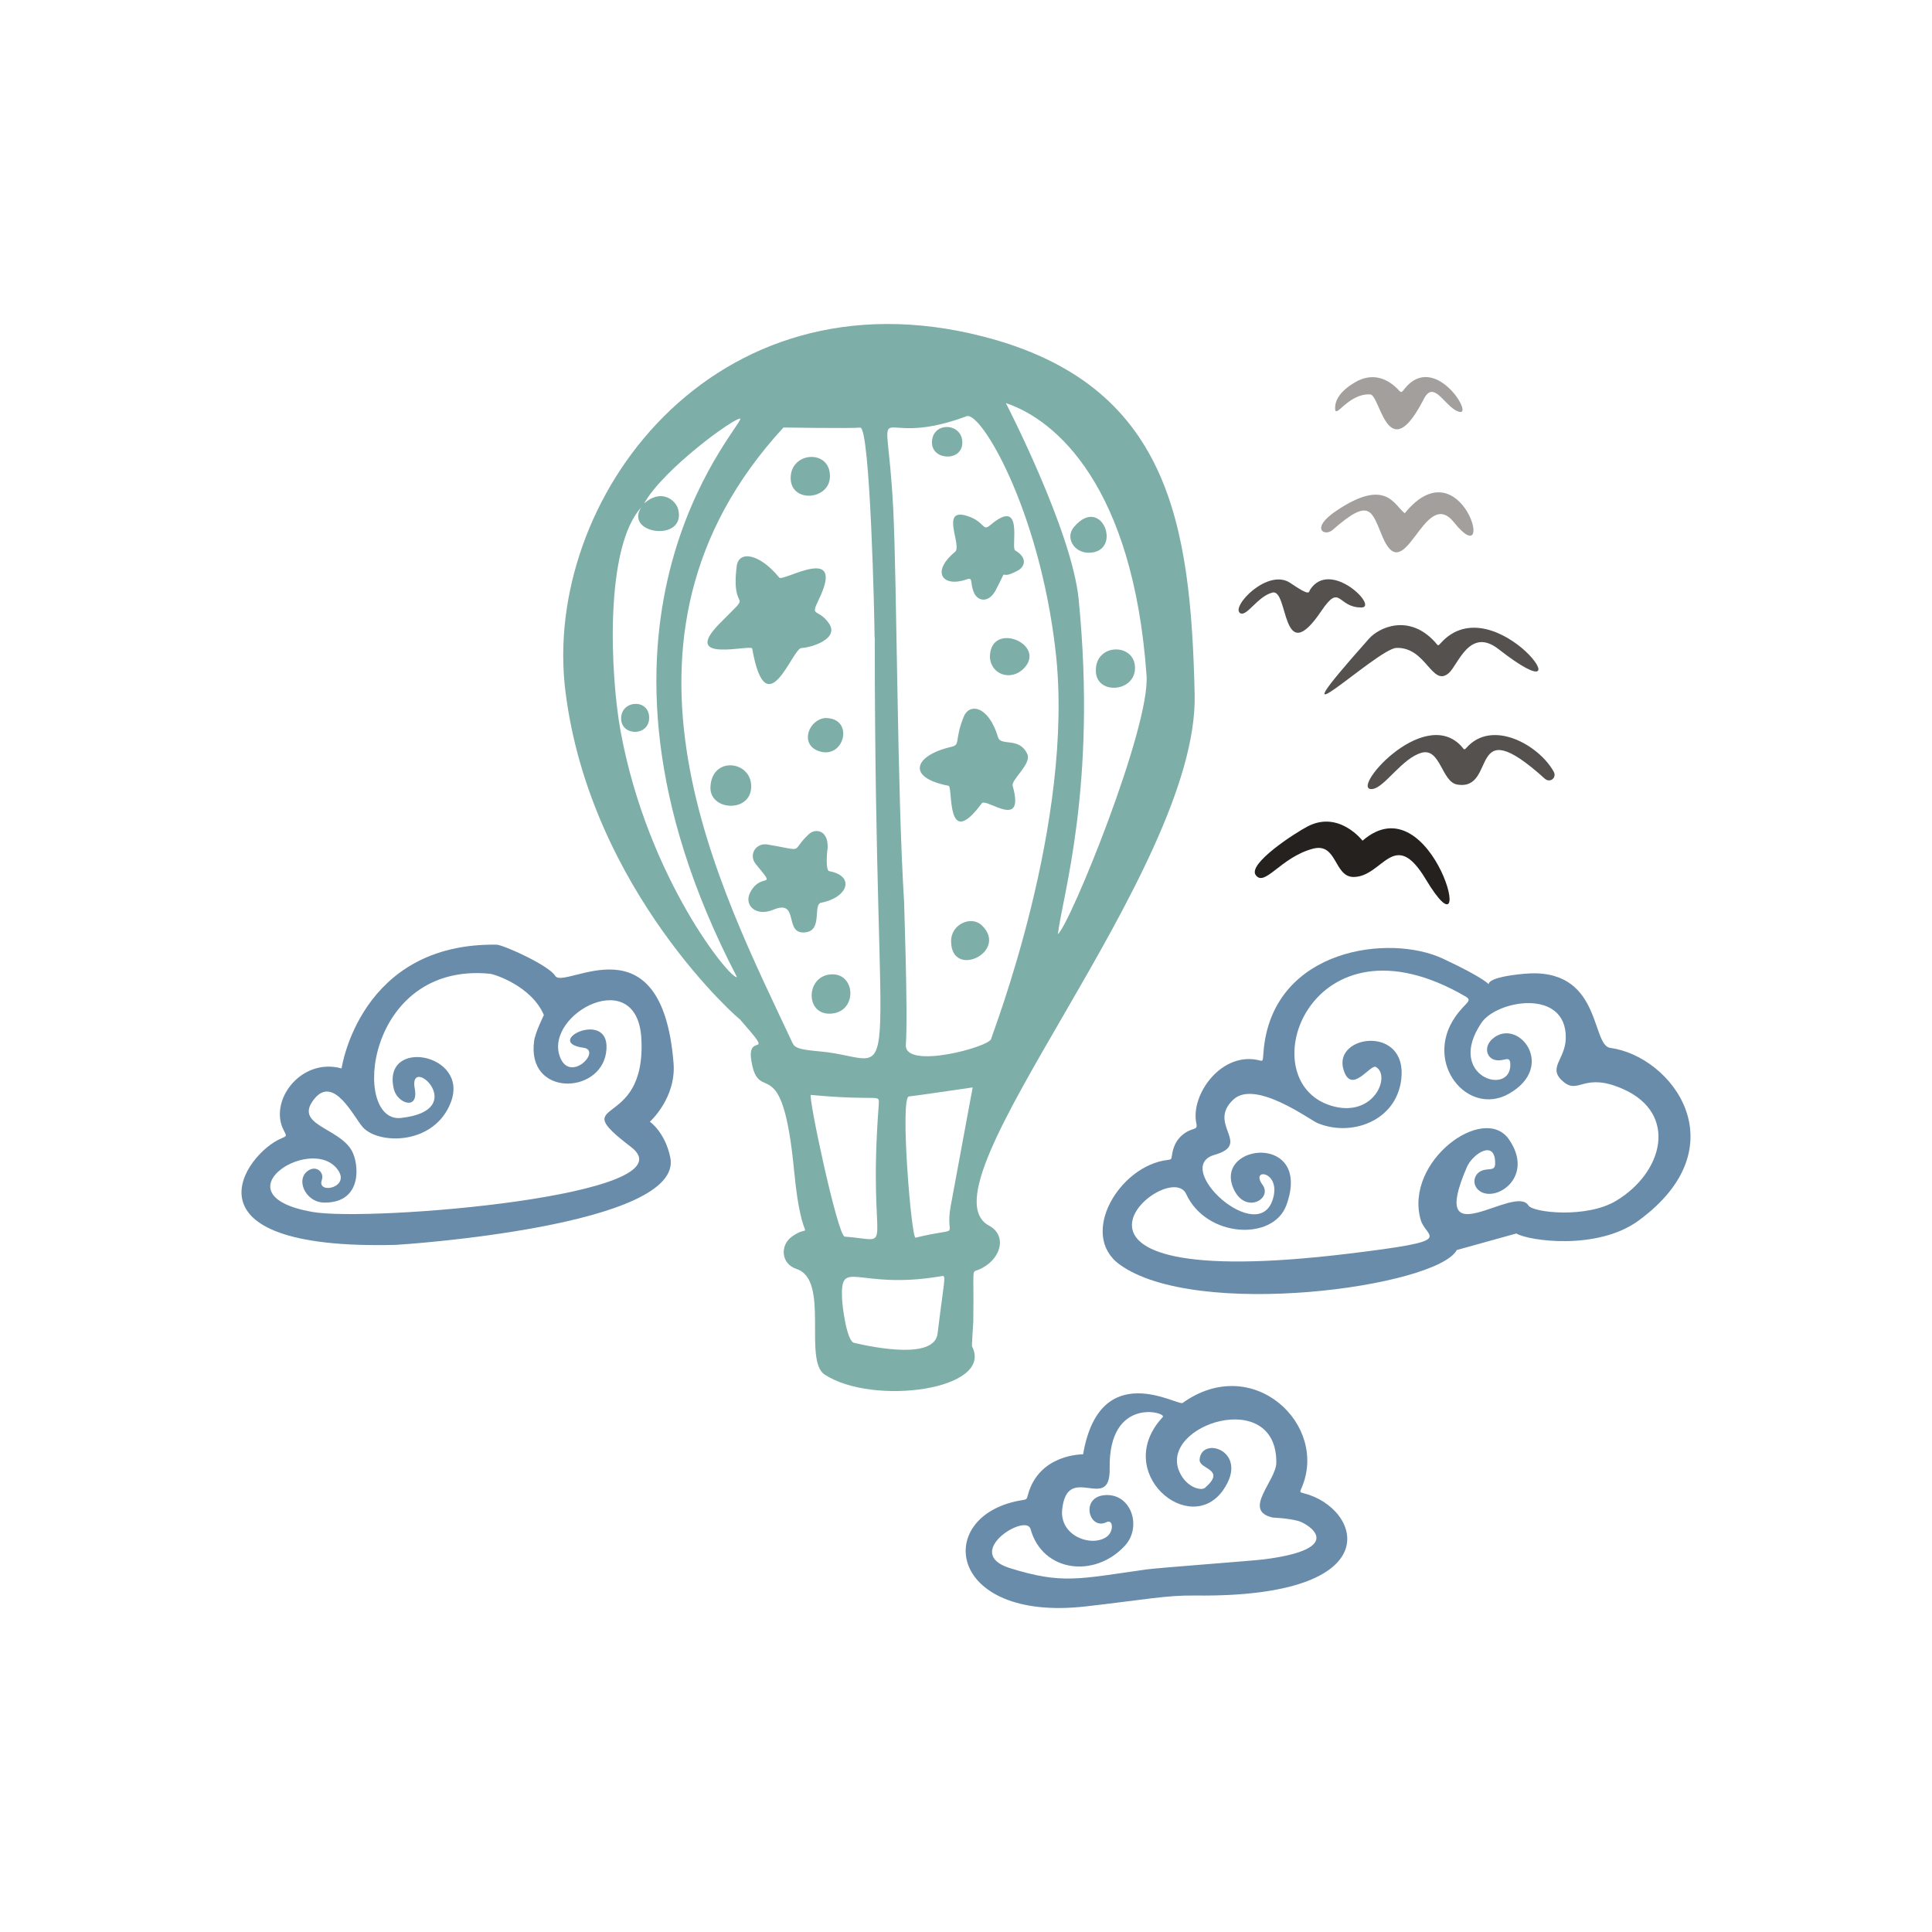 <?xml version="1.0" encoding="utf-8"?>
<!-- Generator: Adobe Illustrator 16.0.0, SVG Export Plug-In . SVG Version: 6.00 Build 0)  -->
<!DOCTYPE svg PUBLIC "-//W3C//DTD SVG 1.1//EN" "http://www.w3.org/Graphics/SVG/1.1/DTD/svg11.dtd">
<svg version="1.1" id="Calque_1" xmlns="http://www.w3.org/2000/svg" xmlns:xlink="http://www.w3.org/1999/xlink" x="0px" y="0px"
	 width="432px" height="432px" viewBox="0 0 432 432" enable-background="new 0 0 432 432" xml:space="preserve">
<path fill="#688CAA" d="M261.104,259.369c0.755-0.087,0.823-0.156,0.929-0.916c0.237-1.725,0.808-3.278,2.14-4.484
	c2.373-2.149,3.725-0.968,3.338-2.746c-1.407-6.461,5.737-16.407,14.309-14.067c0.77,0.21,0.516-0.456,0.794-2.922
	c2.504-22.214,28.128-25.455,40.027-19.877c19.396,9.091,1.834,4.911,18.109,3.388c17.498-1.637,14.942,15.969,19.296,16.561
	c13.844,1.881,29.031,22.043,6.326,38.635c-9.128,6.67-24.394,4.572-27.328,2.873c0,0-13.304,3.696-13.304,3.698
	c-4.449,8.243-58.476,15.683-75.465,3.173C241.174,275.981,250.319,260.61,261.104,259.369z M301.542,280.322
	c24.848-3.017,17.324-3.316,16.122-7.584c-3.689-13.093,14.129-26.045,19.726-17.99c5.737,8.257-2.568,14.003-6.356,11.682
	c-2.041-1.25-1.692-4.052,0.558-4.761c1.393-0.438,2.689,0.179,2.724-1.421c0.121-5.647-5.014-2.3-6.325,0.731
	c-8.917,20.612,10.71,3.624,13.775,8.567c1.004,1.619,12.965,2.906,19.522-0.996c10.676-6.352,13.947-19.511,1.737-24.991
	c-8.876-3.983-9.94,1.233-13.416-1.65c-3.776-3.133,0.452-4.949,0.506-9.836c0.123-11.147-15.43-8.461-18.872-3.354
	c-8.109,12.026,6.75,16.565,6.465,9.196c-0.082-2.104-1.42-0.431-3.417-0.911c-1.863-0.447-2.626-2.948-0.514-4.761
	c5.65-4.849,14.397,6.205,3.604,12.326c-9.153,5.192-19.166-6.849-11.973-17.217c2.245-3.236,4.012-3.526,2.282-4.536
	c-34.728-20.262-48.51,18.813-30.037,24.423c9.535,2.896,13.434-6.699,10.005-8.659c-1.263-0.722-5.538,6.447-7.27,0.51
	c-2.27-7.783,14.391-9.932,12.939,2.249c-1.13,9.48-11.402,12.945-18.813,9.746c-1.606-0.693-13.832-9.725-18.693-5.256
	c-6.072,5.583,4.241,9.97-4.248,12.395c-9.693,2.769,9.803,20.657,13.052,9.876c1.888-6.266-5.176-7.061-2.326-3.182
	c2.349,3.195-3.983,6.744-6.529,0.76c-4.283-10.067,17.743-12.333,11.867,3.797c-2.941,8.073-17.894,7.309-22.401-2.483
	C261.253,258.342,224.762,289.644,301.542,280.322z"/>
<path fill="#688CAA" d="M62.873,254.564c1.263-0.527,1.262-0.527,0.606-1.756c-3.517-6.588,3.783-16.414,12.899-13.904
	c0,0,4.051-28.139,34.666-27.671c1.461,0.022,11.684,4.614,13.099,6.967c1.989,3.31,23.813-13.527,26.465,19.511
	c0.628,7.829-5.299,13.109-5.299,13.109s3.354,2.259,4.562,7.951c3.268,15.418-60.379,19.561-61.434,19.587
	C39.123,279.594,54.876,257.904,62.873,254.564z M141.102,256.469c-15.057-11.487,3.377-3.185,2.315-24.156
	c-0.849-16.771-21.645-5.668-18.255,3.894c2.207,6.223,9.518-1.337,5.327-1.919c-9.536-1.324,6.643-9.165,5.021,1.158
	c-1.467,9.342-17.765,9.747-16.082-2.675c0.266-1.962,2.187-5.789,2.185-5.794c-2.718-6.456-11.033-9.146-12.087-9.248
	c-27.928-2.687-30.992,33.478-19.866,32.25c15.758-1.738,1.577-14.601,3.076-6.561c0.937,5.016-3.897,3.287-4.664,0.137
	c-2.826-11.617,16.89-8.078,12.756,2.866c-3.68,9.74-16.277,9.555-19.747,5.575c-2.035-2.334-6.475-11.669-10.813-6.267
	c-4.696,5.848,5.394,6.325,8.371,11.53c1.633,2.854,2.566,11.707-6.123,11.645c-4.373-0.031-6.65-5.558-3.317-7.322
	c1.723-0.912,3.336,0.642,2.753,2.289c-1.191,3.365,7.042,1.611,3.234-2.741c-6.286-7.186-26.465,6.104-5.375,9.858
	C82.684,273.279,155.241,267.257,141.102,256.469z"/>
<path fill="#688CAA" d="M228.697,335.416c0.876-0.135,0.895-0.218,1.134-1.113c2.475-9.268,12.353-9.112,12.353-9.112
	c3.738-21.801,21.201-10.732,22.255-11.487c15.795-11.305,32.79,4.983,26.555,19.095c-0.364,0.822-0.369,0.875,0.494,1.089
	c12.888,3.203,19.87,23.416-24.277,22.873c-6.576-0.081-11.489,0.971-24.492,2.442C211.4,362.748,208.652,338.486,228.697,335.416z
	 M256.393,350.923c2.393-0.34,23.631-1.923,26.029-2.222c19.238-2.396,9.972-8.097,7.8-8.635c-2.725-0.675-5.396-0.682-5.67-0.744
	c-6.861-1.573,0.802-8.18,0.838-12.27c0.15-16.969-26.23-8.503-21.7,1.977c1.532,3.544,4.876,4.421,5.77,3.639
	c4.861-4.256-1.369-4.039-1.223-6.293c0.354-5.44,11.304-1.917,5.293,6.769c-7.447,10.763-25.029-3.937-13.527-16.293
	c0.98-1.054-12.17-4.739-11.876,11.505c0.183,10.15-9.459-1.591-10.619,9.156c-0.62,5.741,6.147,8.446,9.742,6.264
	c1.89-1.148,1.726-4.19,0.153-3.413c-3.942,1.948-6.021-5.85-0.087-6.062c5.72-0.205,8.005,7.168,4.253,11.28
	c-6.76,7.41-18.482,5.955-21.13-3.671c-1.02-3.706-15.449,5.375-4.589,8.739C237.488,354.256,241.041,353.1,256.393,350.923z"/>
<g>
	<path fill="#24211E" d="M304.666,187.982c15.786-13.71,26.364,28.971,14.139,8.625c-7.082-11.787-9.56-0.566-16.115-0.514
		c-4.454,0.035-3.646-7.799-9.15-6.313c-7.22,1.948-10.73,8.624-12.75,5.899c-1.876-2.531,8.822-9.456,11.627-10.904
		C299.433,181.152,304.666,187.982,304.666,187.982z"/>
	<path fill="#55514F" d="M335.08,145.149c-6.5-5.068-9.054,3.571-11.129,5.356c-3.769,3.242-5.02-5.874-11.731-5.63
		c-4.317,0.156-29.849,24.617-6.085-2.089c2.207-2.481,8.891-5.63,14.73,0.769c0.701,0.767,0.585,1.029,1.26,0.274
		C334.214,130.308,356.465,161.823,335.08,145.149z"/>
	<path fill="#55514F" d="M326.678,166.758c0.627,0.659,0.629,1.131,1.206,0.473c5.72-6.525,16.18-0.693,19.519,5.294
		c0.773,1.387-0.822,2.633-1.987,1.582c-17.536-15.828-10.44,2.892-19.598,1.315c-3.469-0.597-3.744-8.314-7.991-7.092
		c-4.33,1.246-8.188,7.689-10.878,8.082C301.332,177.229,318.056,157.704,326.678,166.758z"/>
	<path fill="#A29F9D" d="M314.101,114.764c12.832-15.722,20.801,14.246,10.98,1.996c-6.641-8.283-10.883,15.213-15.94,3.284
		c-2.461-5.806-2.726-8.975-11.155-1.558c-1.785,1.571-5.142-0.255,0.8-4.259C309.919,106.724,311.701,112.934,314.101,114.764z"/>
	<path fill="#A29F9D" d="M312.952,87.448c0.416,0.462,0.68,0.029,1.064-0.459c6.598-8.385,15.346,5.622,12.43,5.123
		c-3.107-0.532-5.713-7.513-8.056-2.933c-8.104,15.844-9.732-0.863-12.005-0.988c-5.14-0.283-8.014,6.123-7.842,2.807
		c0.13-2.503,2.486-4.412,4.648-5.628C306.466,83.527,309.95,84.114,312.952,87.448z"/>
	<path fill="#55514F" d="M295.46,136.609c-9.009,13.355-7.271-5.043-10.943-4.106c-3.392,0.866-5.806,5.578-7.247,4.572
		c-2.052-1.433,6.227-10.145,11.261-6.713c4.593,3.131,4.039,2.049,4.438,1.446c4.543-6.872,15.335,3.991,11.458,4.025
		C298.988,135.882,299.762,130.231,295.46,136.609z"/>
</g>
<g>
	<path fill="#7EAEA8" d="M186.149,217.862c-5.899-0.005-6.304,8.925-0.591,8.8C191.673,226.529,191.478,217.866,186.149,217.862z"/>
	<path fill="#7EAEA8" d="M212.666,210.432c0.014,8.626,12.938,2.383,6.895-3.498C217.207,204.645,212.661,206.616,212.666,210.432z"
		/>
	<path fill="#7EAEA8" d="M219.874,75.258c-60.44-15.563-98.749,36.577-93.447,79.291c5.57,44.883,39.868,74.348,38.944,73.294
		c8.396,9.569,1.594,2.643,2.616,9.219c1.648,10.598,6.902-3.335,9.595,24.885c1.768,18.534,4.705,10.783-0.548,14.597
		c-2.633,1.912-2.456,6.042,1.105,7.215c7.448,2.454,1.406,20.429,6.275,23.61c10.806,7.061,37.898,3.4,32.939-6.312
		c-0.093-0.183,0.273-5.236,0.278-5.594c0.175-12.533-0.485-10.853,1.19-11.556c4.994-2.092,6.534-7.596,2.325-9.854
		c-16.569-8.891,46.902-79.125,45.983-118.809C266.247,117.031,261.441,85.96,219.874,75.258z M138.773,163.552
		c-2.269-12.314-3.754-41.459,4.836-50.344c0.063-0.188,0.175-0.345,0.298-0.495c-5.499,6.66,9.701,8.842,7.734,1.165
		c-0.523-2.042-3.767-4.715-7.608-1.312c4.257-7.665,20.391-19.392,21.52-18.949c-0.058,2.411-41.717,46.146-0.777,124.842
		C163.628,219.377,144.874,196.677,138.773,163.552z M177.211,233.223c-15.882-34.008-45.869-90.053-2.023-137.635
		c0,0,14.433,0.246,17.153,0.027c2.246-0.181,3.217,43.181,3.217,46.898c0.014,0,0.026,0,0.04,0
		c0,108.52,7.097,94.337-12.269,92.586C178.776,234.688,177.732,234.341,177.211,233.223z M181.326,244.828
		c16.102,1.505,15.216-0.5,15.158,2.291c-2.594,33.977,4.279,30.291-7.604,29.391C187.298,276.39,180.575,244.758,181.326,244.828z
		 M209.644,298.202c-0.704,5.778-13.862,3.178-18.649,2.07c-1.699-0.393-2.631-8.163-2.707-9.78
		c-0.45-9.48,3.293-1.956,21.965-5.098C211.717,285.148,211.299,284.599,209.644,298.202z M212.562,269.771
		c-1.387,7.609,3.151,4.297-7.847,6.978c-0.929,0.227-3.539-31.45-1.465-31.58c0.807-0.05,13.441-1.906,14.239-2.021
		C217.489,243.147,212.562,269.768,212.562,269.771z M221.619,232.301c-0.373,1.806-19.457,6.955-19.066,1.313
		c0.51-7.364-0.484-33.396-0.375-31.682c-1.587-24.79-1.602-71.442-2.452-88.201c-1.468-28.916-5.749-12.359,16.422-20.668
		c3.1-1.162,16.216,20.618,19.884,52.508C240.422,183.751,221.837,231.247,221.619,232.301z M236.545,208.893
		c0.972-8.434,8.787-32.997,4.642-74.921c-1.512-15.282-16.27-43.838-16.27-43.838c11.135,3.687,28.442,18.513,31.455,60.897
		C257.201,162.679,239.301,206.62,236.545,208.893z"/>
	<path fill="#7EAEA8" d="M168.195,145.025c3.157,17.884,8.938-0.03,10.994-0.122c2.202-0.099,8.629-2.044,6.129-5.568
		c-2.409-3.395-4.217-1.216-2.291-5.16c6.329-12.954-7.93-3.976-8.792-5.029c-4.484-5.484-9.063-6.069-9.504-2.551
		c-1.432,11.458,4.341,4.566-3.818,12.826C151.947,148.497,168.009,143.972,168.195,145.025z"/>
	<path fill="#7EAEA8" d="M183.606,201.852c6.15-1.206,7.553-6.027,1.825-7.048c-0.924-0.165-0.479-4.471-0.359-5.351
		c0.071-3.925-2.793-4.257-4.203-2.943c-4.348,4.053-0.443,3.829-9.257,2.321c-2.583-0.442-4.328,2.3-2.589,4.41
		c4.877,5.914,1.273,1.588-1.235,6.224c-1.558,2.875,1.168,5.598,5.128,3.951c6.074-2.527,2.084,5.86,7.368,5.034
		C183.931,207.878,181.743,202.218,183.606,201.852z"/>
	<path fill="#7EAEA8" d="M158.859,176.026c-0.18,5.286,8.985,5.787,9.112-0.066C168.1,170.057,159.1,168.966,158.859,176.026z"/>
	<path fill="#7EAEA8" d="M185.584,106.486c0.013-6.113-8.806-5.511-8.79,0.401C176.809,112.566,185.572,111.859,185.584,106.486z"/>
	<path fill="#7EAEA8" d="M182.742,167.811c5.952,2.529,8.589-7.296,1.777-7.259C180.875,160.902,178.879,166.169,182.742,167.811z"
		/>
	<path fill="#7EAEA8" d="M223.162,164.85c-2.116-7.11-6.427-7.707-7.68-4.572c-2.149,5.376-0.603,6.223-2.796,6.727
		c-8.214,1.888-10.209,6.854-0.585,8.696c1.055,0.202-0.713,14.917,7.427,3.924c0.978-1.32,9.76,6.217,6.913-3.885
		c-0.402-1.427,4.291-4.898,3.262-7.146C227.914,164.691,223.787,166.951,223.162,164.85z"/>
	<path fill="#7EAEA8" d="M213.558,123.392c-5.476,4.521-2.775,8.051,2.601,6.159c1.534-0.54,0.631,0.732,1.648,3.013
		c0.831,1.861,3.276,2.411,4.889-0.685c3.141-6.028-0.01-1.567,5.021-4.379c1.233-0.689,2.269-2.67-0.723-4.423
		c-1.054-0.618,2.151-12.197-5.556-5.665c-1.841,1.56-1.151-0.842-5.345-2.099C210.185,113.544,215.189,122.045,213.558,123.392z"/>
	<path fill="#7EAEA8" d="M221.347,146.875c0.185,4.024,4.721,5.447,7.512,2.658C234.302,144.092,221.446,138.676,221.347,146.875z"
		/>
	<path fill="#7EAEA8" d="M215.179,98.992c0.04-4.506-6.716-4.82-6.79-0.095C208.324,102.979,215.141,103.292,215.179,98.992z"/>
	<path fill="#7EAEA8" d="M245.04,149.809c-0.188,5.64,8.808,5.12,8.751-0.517C253.736,143.763,245.066,143.786,245.04,149.809z"/>
	<path fill="#7EAEA8" d="M240.146,117.829c-2.004,2.37-0.053,5.73,3.235,5.763C251.205,123.621,246.428,110.405,240.146,117.829z"/>
	<path fill="#7EAEA8" d="M138.889,160.551c-0.076,4.117,6.212,4.142,6.263-0.003C145.206,156.188,138.965,156.477,138.889,160.551z"
		/>
</g>
</svg>
